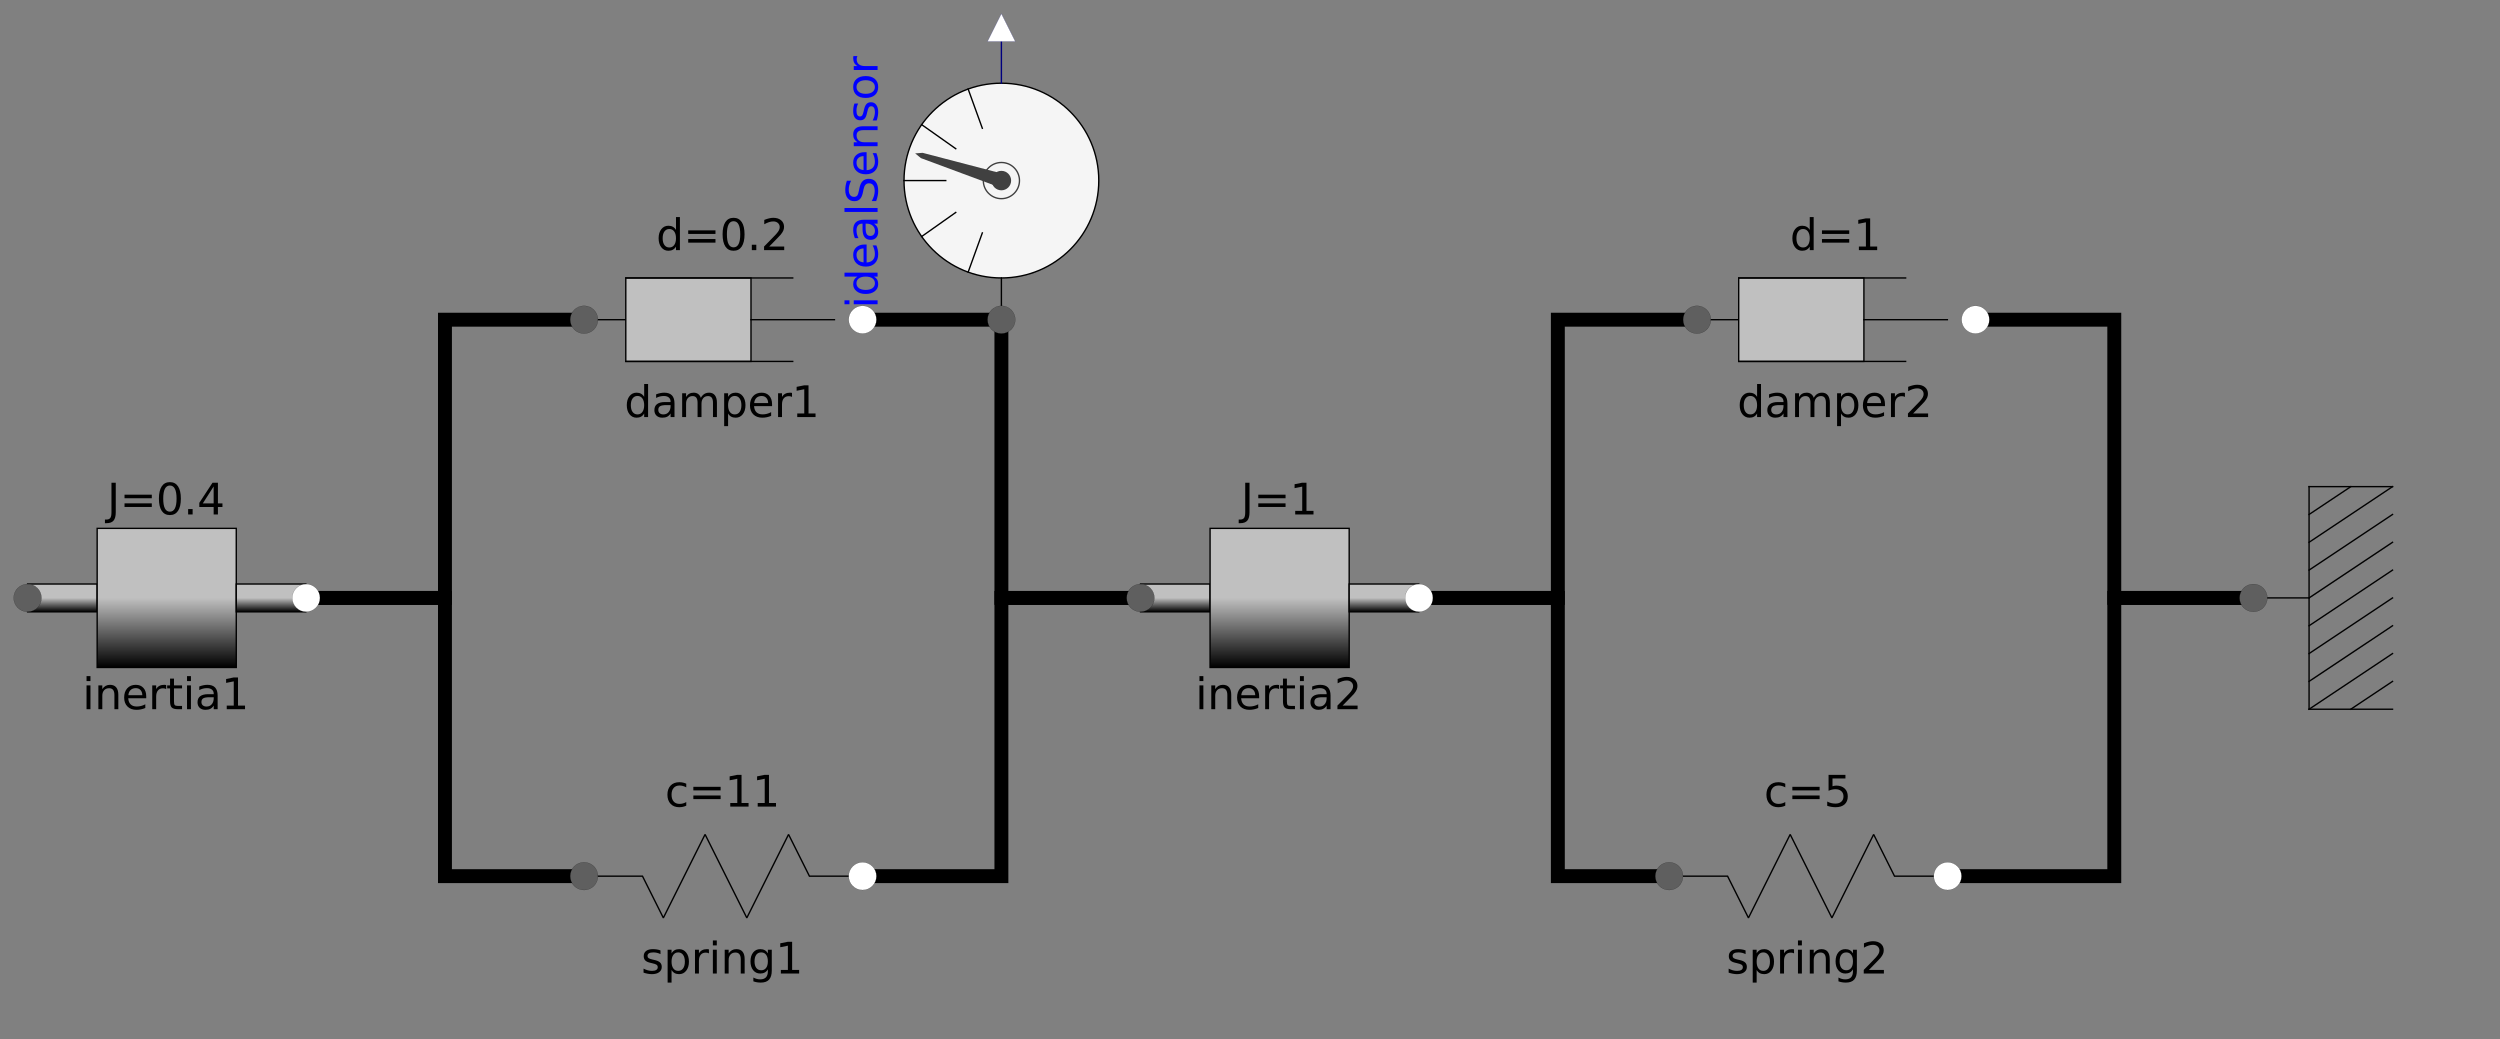 <?xml version="1.0" encoding="UTF-8"?>
<svg xmlns="http://www.w3.org/2000/svg" xmlns:xlink="http://www.w3.org/1999/xlink" width="1836.678pt" height="763.514pt" viewBox="0 0 1836.678 763.514" version="1.1">
<rect x="0" y="0" width="1836.678" height="763.514" fill="#808080" stroke="none"/>
<defs>
<g>
<symbol overflow="visible" id="glyph0-0">
<path style="stroke:none;" d="M 1.594 5.656 L 1.594 -22.562 L 17.594 -22.562 L 17.594 5.656 Z M 3.391 3.875 L 15.812 3.875 L 15.812 -20.766 L 3.391 -20.766 Z M 3.391 3.875 "/>
</symbol>
<symbol overflow="visible" id="glyph0-1">
<path style="stroke:none;" d="M 14.531 -14.844 L 14.531 -24.312 L 17.406 -24.312 L 17.406 0 L 14.531 0 L 14.531 -2.625 C 13.926 -1.582 13.16 -0.805 12.234 -0.297 C 11.316 0.203 10.211 0.453 8.922 0.453 C 6.805 0.453 5.082 -0.391 3.75 -2.078 C 2.426 -3.766 1.766 -5.984 1.766 -8.734 C 1.766 -11.484 2.426 -13.703 3.75 -15.391 C 5.082 -17.078 6.805 -17.922 8.922 -17.922 C 10.211 -17.922 11.316 -17.664 12.234 -17.156 C 13.16 -16.656 13.926 -15.883 14.531 -14.844 Z M 4.734 -8.734 C 4.734 -6.617 5.164 -4.957 6.031 -3.75 C 6.906 -2.551 8.102 -1.953 9.625 -1.953 C 11.145 -1.953 12.344 -2.551 13.219 -3.75 C 14.094 -4.957 14.531 -6.617 14.531 -8.734 C 14.531 -10.848 14.094 -12.504 13.219 -13.703 C 12.344 -14.91 11.145 -15.516 9.625 -15.516 C 8.102 -15.516 6.906 -14.91 6.031 -13.703 C 5.164 -12.504 4.734 -10.848 4.734 -8.734 Z M 4.734 -8.734 "/>
</symbol>
<symbol overflow="visible" id="glyph0-2">
<path style="stroke:none;" d="M 10.969 -8.797 C 8.645 -8.797 7.035 -8.531 6.141 -8 C 5.242 -7.469 4.797 -6.562 4.797 -5.281 C 4.797 -4.258 5.129 -3.445 5.797 -2.844 C 6.473 -2.25 7.391 -1.953 8.547 -1.953 C 10.141 -1.953 11.414 -2.516 12.375 -3.641 C 13.344 -4.773 13.828 -6.281 13.828 -8.156 L 13.828 -8.797 Z M 16.703 -9.984 L 16.703 0 L 13.828 0 L 13.828 -2.656 C 13.172 -1.594 12.352 -0.805 11.375 -0.297 C 10.395 0.203 9.195 0.453 7.781 0.453 C 5.988 0.453 4.562 -0.047 3.5 -1.047 C 2.445 -2.055 1.922 -3.406 1.922 -5.094 C 1.922 -7.062 2.578 -8.547 3.891 -9.547 C 5.211 -10.547 7.18 -11.047 9.797 -11.047 L 13.828 -11.047 L 13.828 -11.328 C 13.828 -12.648 13.391 -13.672 12.516 -14.391 C 11.648 -15.117 10.43 -15.484 8.859 -15.484 C 7.859 -15.484 6.883 -15.363 5.938 -15.125 C 4.988 -14.883 4.078 -14.523 3.203 -14.047 L 3.203 -16.703 C 4.254 -17.109 5.273 -17.41 6.266 -17.609 C 7.254 -17.816 8.219 -17.922 9.156 -17.922 C 11.688 -17.922 13.578 -17.266 14.828 -15.953 C 16.078 -14.641 16.703 -12.648 16.703 -9.984 Z M 16.703 -9.984 "/>
</symbol>
<symbol overflow="visible" id="glyph0-3">
<path style="stroke:none;" d="M 16.641 -14.141 C 17.359 -15.43 18.219 -16.383 19.219 -17 C 20.219 -17.613 21.395 -17.922 22.75 -17.922 C 24.57 -17.922 25.977 -17.281 26.969 -16 C 27.957 -14.727 28.453 -12.914 28.453 -10.562 L 28.453 0 L 25.562 0 L 25.562 -10.469 C 25.562 -12.145 25.266 -13.391 24.672 -14.203 C 24.078 -15.016 23.172 -15.422 21.953 -15.422 C 20.461 -15.422 19.285 -14.926 18.422 -13.938 C 17.555 -12.945 17.125 -11.598 17.125 -9.891 L 17.125 0 L 14.234 0 L 14.234 -10.469 C 14.234 -12.156 13.938 -13.398 13.344 -14.203 C 12.75 -15.016 11.832 -15.422 10.594 -15.422 C 9.125 -15.422 7.957 -14.922 7.094 -13.922 C 6.227 -12.93 5.797 -11.586 5.797 -9.891 L 5.797 0 L 2.906 0 L 2.906 -17.5 L 5.797 -17.5 L 5.797 -14.781 C 6.453 -15.852 7.238 -16.645 8.156 -17.156 C 9.07 -17.664 10.16 -17.922 11.422 -17.922 C 12.691 -17.922 13.77 -17.598 14.656 -16.953 C 15.551 -16.305 16.211 -15.367 16.641 -14.141 Z M 16.641 -14.141 "/>
</symbol>
<symbol overflow="visible" id="glyph0-4">
<path style="stroke:none;" d="M 5.797 -2.625 L 5.797 6.656 L 2.906 6.656 L 2.906 -17.5 L 5.797 -17.5 L 5.797 -14.844 C 6.398 -15.883 7.16 -16.656 8.078 -17.156 C 9.004 -17.664 10.109 -17.922 11.391 -17.922 C 13.516 -17.922 15.238 -17.078 16.562 -15.391 C 17.895 -13.703 18.562 -11.484 18.562 -8.734 C 18.562 -5.984 17.895 -3.766 16.562 -2.078 C 15.238 -0.391 13.516 0.453 11.391 0.453 C 10.109 0.453 9.004 0.203 8.078 -0.297 C 7.16 -0.805 6.398 -1.582 5.797 -2.625 Z M 15.578 -8.734 C 15.578 -10.848 15.141 -12.504 14.266 -13.703 C 13.398 -14.91 12.207 -15.516 10.688 -15.516 C 9.164 -15.516 7.969 -14.91 7.094 -13.703 C 6.227 -12.504 5.797 -10.848 5.797 -8.734 C 5.797 -6.617 6.227 -4.957 7.094 -3.75 C 7.969 -2.551 9.164 -1.953 10.688 -1.953 C 12.207 -1.953 13.398 -2.551 14.266 -3.75 C 15.141 -4.957 15.578 -6.617 15.578 -8.734 Z M 15.578 -8.734 "/>
</symbol>
<symbol overflow="visible" id="glyph0-5">
<path style="stroke:none;" d="M 17.984 -9.469 L 17.984 -8.062 L 4.766 -8.062 C 4.891 -6.082 5.484 -4.57 6.547 -3.531 C 7.617 -2.5 9.109 -1.984 11.016 -1.984 C 12.117 -1.984 13.188 -2.117 14.219 -2.391 C 15.258 -2.66 16.289 -3.066 17.312 -3.609 L 17.312 -0.891 C 16.281 -0.453 15.223 -0.117 14.141 0.109 C 13.055 0.336 11.957 0.453 10.844 0.453 C 8.051 0.453 5.836 -0.359 4.203 -1.984 C 2.578 -3.609 1.766 -5.805 1.766 -8.578 C 1.766 -11.441 2.535 -13.711 4.078 -15.391 C 5.629 -17.078 7.719 -17.922 10.344 -17.922 C 12.695 -17.922 14.555 -17.16 15.922 -15.641 C 17.297 -14.129 17.984 -12.07 17.984 -9.469 Z M 15.109 -10.312 C 15.086 -11.883 14.645 -13.141 13.781 -14.078 C 12.926 -15.016 11.789 -15.484 10.375 -15.484 C 8.77 -15.484 7.484 -15.031 6.516 -14.125 C 5.555 -13.219 5.004 -11.941 4.859 -10.297 Z M 15.109 -10.312 "/>
</symbol>
<symbol overflow="visible" id="glyph0-6">
<path style="stroke:none;" d="M 13.156 -14.812 C 12.832 -15 12.477 -15.133 12.094 -15.219 C 11.719 -15.312 11.301 -15.359 10.844 -15.359 C 9.219 -15.359 7.969 -14.828 7.094 -13.766 C 6.227 -12.711 5.797 -11.195 5.797 -9.219 L 5.797 0 L 2.906 0 L 2.906 -17.5 L 5.797 -17.5 L 5.797 -14.781 C 6.398 -15.844 7.188 -16.629 8.156 -17.141 C 9.125 -17.66 10.301 -17.922 11.688 -17.922 C 11.883 -17.922 12.102 -17.906 12.344 -17.875 C 12.582 -17.852 12.848 -17.816 13.141 -17.766 Z M 13.156 -14.812 "/>
</symbol>
<symbol overflow="visible" id="glyph0-7">
<path style="stroke:none;" d="M 6.141 -2.656 L 17.156 -2.656 L 17.156 0 L 2.344 0 L 2.344 -2.656 C 3.539 -3.895 5.172 -5.555 7.234 -7.641 C 9.305 -9.734 10.609 -11.082 11.141 -11.688 C 12.148 -12.82 12.852 -13.781 13.25 -14.562 C 13.656 -15.352 13.859 -16.129 13.859 -16.891 C 13.859 -18.129 13.422 -19.141 12.547 -19.922 C 11.68 -20.703 10.551 -21.094 9.156 -21.094 C 8.164 -21.094 7.117 -20.922 6.016 -20.578 C 4.922 -20.234 3.75 -19.711 2.5 -19.016 L 2.5 -22.203 C 3.77 -22.711 4.957 -23.098 6.062 -23.359 C 7.164 -23.617 8.176 -23.75 9.094 -23.75 C 11.508 -23.75 13.438 -23.145 14.875 -21.938 C 16.312 -20.727 17.031 -19.113 17.031 -17.094 C 17.031 -16.133 16.848 -15.223 16.484 -14.359 C 16.129 -13.504 15.477 -12.492 14.531 -11.328 C 14.27 -11.023 13.441 -10.148 12.047 -8.703 C 10.648 -7.266 8.68 -5.25 6.141 -2.656 Z M 6.141 -2.656 "/>
</symbol>
<symbol overflow="visible" id="glyph0-8">
<path style="stroke:none;" d="M 3.391 -14.531 L 23.422 -14.531 L 23.422 -11.906 L 3.391 -11.906 Z M 3.391 -8.156 L 23.422 -8.156 L 23.422 -5.5 L 3.391 -5.5 Z M 3.391 -8.156 "/>
</symbol>
<symbol overflow="visible" id="glyph0-9">
<path style="stroke:none;" d="M 3.969 -2.656 L 9.125 -2.656 L 9.125 -20.453 L 3.516 -19.328 L 3.516 -22.203 L 9.094 -23.328 L 12.25 -23.328 L 12.25 -2.656 L 17.406 -2.656 L 17.406 0 L 3.969 0 Z M 3.969 -2.656 "/>
</symbol>
<symbol overflow="visible" id="glyph0-10">
<path style="stroke:none;" d="M 14.172 -16.984 L 14.172 -14.266 C 13.359 -14.68 12.516 -14.992 11.641 -15.203 C 10.766 -15.41 9.859 -15.516 8.922 -15.516 C 7.492 -15.516 6.422 -15.297 5.703 -14.859 C 4.992 -14.422 4.641 -13.766 4.641 -12.891 C 4.641 -12.223 4.895 -11.695 5.406 -11.312 C 5.914 -10.938 6.941 -10.578 8.484 -10.234 L 9.469 -10.016 C 11.508 -9.578 12.957 -8.957 13.812 -8.156 C 14.676 -7.363 15.109 -6.254 15.109 -4.828 C 15.109 -3.203 14.461 -1.914 13.172 -0.969 C 11.891 -0.02 10.125 0.453 7.875 0.453 C 6.938 0.453 5.957 0.359 4.938 0.172 C 3.926 -0.004 2.859 -0.273 1.734 -0.641 L 1.734 -3.609 C 2.797 -3.055 3.844 -2.641 4.875 -2.359 C 5.906 -2.086 6.926 -1.953 7.938 -1.953 C 9.289 -1.953 10.332 -2.18 11.062 -2.641 C 11.789 -3.109 12.156 -3.766 12.156 -4.609 C 12.156 -5.391 11.891 -5.988 11.359 -6.406 C 10.836 -6.82 9.688 -7.223 7.906 -7.609 L 6.906 -7.844 C 5.125 -8.219 3.836 -8.789 3.047 -9.562 C 2.254 -10.344 1.859 -11.41 1.859 -12.766 C 1.859 -14.41 2.441 -15.68 3.609 -16.578 C 4.773 -17.473 6.43 -17.922 8.578 -17.922 C 9.641 -17.922 10.641 -17.844 11.578 -17.688 C 12.516 -17.531 13.379 -17.297 14.172 -16.984 Z M 14.172 -16.984 "/>
</symbol>
<symbol overflow="visible" id="glyph0-11">
<path style="stroke:none;" d="M 3.016 -17.5 L 5.891 -17.5 L 5.891 0 L 3.016 0 Z M 3.016 -24.312 L 5.891 -24.312 L 5.891 -20.672 L 3.016 -20.672 Z M 3.016 -24.312 "/>
</symbol>
<symbol overflow="visible" id="glyph0-12">
<path style="stroke:none;" d="M 17.562 -10.562 L 17.562 0 L 14.688 0 L 14.688 -10.469 C 14.688 -12.125 14.363 -13.363 13.719 -14.188 C 13.07 -15.008 12.102 -15.422 10.812 -15.422 C 9.258 -15.422 8.035 -14.926 7.141 -13.938 C 6.242 -12.945 5.797 -11.598 5.797 -9.891 L 5.797 0 L 2.906 0 L 2.906 -17.5 L 5.797 -17.5 L 5.797 -14.781 C 6.484 -15.832 7.289 -16.617 8.219 -17.141 C 9.156 -17.66 10.234 -17.922 11.453 -17.922 C 13.461 -17.922 14.984 -17.297 16.016 -16.047 C 17.047 -14.805 17.562 -12.977 17.562 -10.562 Z M 17.562 -10.562 "/>
</symbol>
<symbol overflow="visible" id="glyph0-13">
<path style="stroke:none;" d="M 14.531 -8.953 C 14.531 -11.035 14.098 -12.648 13.234 -13.797 C 12.379 -14.941 11.176 -15.516 9.625 -15.516 C 8.082 -15.516 6.879 -14.941 6.016 -13.797 C 5.16 -12.648 4.734 -11.035 4.734 -8.953 C 4.734 -6.879 5.16 -5.27 6.016 -4.125 C 6.879 -2.977 8.082 -2.406 9.625 -2.406 C 11.176 -2.406 12.379 -2.977 13.234 -4.125 C 14.098 -5.27 14.531 -6.879 14.531 -8.953 Z M 17.406 -2.172 C 17.406 0.805 16.742 3.02 15.422 4.469 C 14.098 5.926 12.07 6.656 9.344 6.656 C 8.332 6.656 7.379 6.578 6.484 6.422 C 5.586 6.273 4.719 6.047 3.875 5.734 L 3.875 2.938 C 4.719 3.395 5.551 3.734 6.375 3.953 C 7.195 4.172 8.035 4.281 8.891 4.281 C 10.773 4.281 12.188 3.785 13.125 2.797 C 14.062 1.816 14.531 0.332 14.531 -1.656 L 14.531 -3.078 C 13.938 -2.047 13.176 -1.273 12.25 -0.766 C 11.32 -0.254 10.211 0 8.922 0 C 6.773 0 5.047 -0.816 3.734 -2.453 C 2.422 -4.086 1.766 -6.254 1.766 -8.953 C 1.766 -11.66 2.422 -13.832 3.734 -15.469 C 5.047 -17.102 6.773 -17.922 8.922 -17.922 C 10.211 -17.922 11.32 -17.664 12.25 -17.156 C 13.176 -16.645 13.938 -15.875 14.531 -14.844 L 14.531 -17.5 L 17.406 -17.5 Z M 17.406 -2.172 "/>
</symbol>
<symbol overflow="visible" id="glyph0-14">
<path style="stroke:none;" d="M 15.609 -16.828 L 15.609 -14.141 C 14.797 -14.586 13.977 -14.922 13.156 -15.141 C 12.344 -15.367 11.52 -15.484 10.688 -15.484 C 8.82 -15.484 7.375 -14.891 6.344 -13.703 C 5.312 -12.523 4.797 -10.867 4.797 -8.734 C 4.797 -6.598 5.312 -4.938 6.344 -3.75 C 7.375 -2.57 8.82 -1.984 10.688 -1.984 C 11.52 -1.984 12.344 -2.094 13.156 -2.312 C 13.977 -2.539 14.797 -2.879 15.609 -3.328 L 15.609 -0.672 C 14.805 -0.297 13.973 -0.016 13.109 0.172 C 12.254 0.359 11.344 0.453 10.375 0.453 C 7.738 0.453 5.645 -0.375 4.094 -2.031 C 2.539 -3.688 1.766 -5.922 1.766 -8.734 C 1.766 -11.586 2.547 -13.832 4.109 -15.469 C 5.68 -17.102 7.832 -17.922 10.562 -17.922 C 11.445 -17.922 12.312 -17.828 13.156 -17.641 C 14 -17.461 14.816 -17.191 15.609 -16.828 Z M 15.609 -16.828 "/>
</symbol>
<symbol overflow="visible" id="glyph0-15">
<path style="stroke:none;" d="M 3.453 -23.328 L 15.844 -23.328 L 15.844 -20.672 L 6.344 -20.672 L 6.344 -14.953 C 6.801 -15.109 7.258 -15.223 7.719 -15.297 C 8.176 -15.379 8.633 -15.422 9.094 -15.422 C 11.695 -15.422 13.758 -14.707 15.281 -13.281 C 16.801 -11.852 17.562 -9.922 17.562 -7.484 C 17.562 -4.973 16.781 -3.02 15.219 -1.625 C 13.656 -0.238 11.453 0.453 8.609 0.453 C 7.629 0.453 6.629 0.367 5.609 0.203 C 4.598 0.035 3.551 -0.211 2.469 -0.547 L 2.469 -3.719 C 3.406 -3.207 4.375 -2.828 5.375 -2.578 C 6.375 -2.328 7.43 -2.203 8.547 -2.203 C 10.348 -2.203 11.773 -2.676 12.828 -3.625 C 13.879 -4.57 14.406 -5.859 14.406 -7.484 C 14.406 -9.109 13.879 -10.395 12.828 -11.344 C 11.773 -12.289 10.348 -12.766 8.547 -12.766 C 7.703 -12.766 6.859 -12.672 6.016 -12.484 C 5.18 -12.297 4.328 -12.004 3.453 -11.609 Z M 3.453 -23.328 "/>
</symbol>
<symbol overflow="visible" id="glyph0-16">
<path style="stroke:none;" d="M 5.859 -22.469 L 5.859 -17.5 L 11.781 -17.5 L 11.781 -15.266 L 5.859 -15.266 L 5.859 -5.766 C 5.859 -4.336 6.051 -3.422 6.438 -3.016 C 6.832 -2.609 7.629 -2.406 8.828 -2.406 L 11.781 -2.406 L 11.781 0 L 8.828 0 C 6.609 0 5.078 -0.41 4.234 -1.234 C 3.391 -2.066 2.969 -3.578 2.969 -5.766 L 2.969 -15.266 L 0.859 -15.266 L 0.859 -17.5 L 2.969 -17.5 L 2.969 -22.469 Z M 5.859 -22.469 "/>
</symbol>
<symbol overflow="visible" id="glyph0-17">
<path style="stroke:none;" d="M 3.141 -23.328 L 6.297 -23.328 L 6.297 -1.625 C 6.297 1.188 5.758 3.227 4.688 4.5 C 3.625 5.77 1.91 6.406 -0.453 6.406 L -1.656 6.406 L -1.656 3.75 L -0.672 3.75 C 0.723 3.75 1.707 3.359 2.281 2.578 C 2.852 1.797 3.141 0.395 3.141 -1.625 Z M 3.141 -23.328 "/>
</symbol>
<symbol overflow="visible" id="glyph0-18">
<path style="stroke:none;" d="M 10.172 -21.25 C 8.547 -21.25 7.32 -20.445 6.5 -18.844 C 5.688 -17.25 5.281 -14.848 5.281 -11.641 C 5.281 -8.441 5.688 -6.039 6.5 -4.438 C 7.32 -2.844 8.547 -2.047 10.172 -2.047 C 11.805 -2.047 13.031 -2.844 13.844 -4.438 C 14.664 -6.039 15.078 -8.441 15.078 -11.641 C 15.078 -14.848 14.664 -17.25 13.844 -18.844 C 13.031 -20.445 11.805 -21.25 10.172 -21.25 Z M 10.172 -23.75 C 12.785 -23.75 14.781 -22.711 16.156 -20.641 C 17.539 -18.578 18.234 -15.578 18.234 -11.641 C 18.234 -7.711 17.539 -4.711 16.156 -2.641 C 14.781 -0.578 12.785 0.453 10.172 0.453 C 7.555 0.453 5.555 -0.578 4.172 -2.641 C 2.797 -4.711 2.109 -7.711 2.109 -11.641 C 2.109 -15.578 2.797 -18.578 4.172 -20.641 C 5.555 -22.711 7.555 -23.75 10.172 -23.75 Z M 10.172 -23.75 "/>
</symbol>
<symbol overflow="visible" id="glyph0-19">
<path style="stroke:none;" d="M 3.422 -3.969 L 6.719 -3.969 L 6.719 0 L 3.422 0 Z M 3.422 -3.969 "/>
</symbol>
<symbol overflow="visible" id="glyph0-20">
<path style="stroke:none;" d="M 12.094 -20.578 L 4.125 -8.125 L 12.094 -8.125 Z M 11.266 -23.328 L 15.234 -23.328 L 15.234 -8.125 L 18.562 -8.125 L 18.562 -5.5 L 15.234 -5.5 L 15.234 0 L 12.094 0 L 12.094 -5.5 L 1.562 -5.5 L 1.562 -8.547 Z M 11.266 -23.328 "/>
</symbol>
<symbol overflow="visible" id="glyph1-0">
<path style="stroke:none;" d="M 5.656 -1.594 L -22.562 -1.594 L -22.562 -17.594 L 5.656 -17.594 Z M 3.875 -3.391 L 3.875 -15.812 L -20.766 -15.812 L -20.766 -3.391 Z M 3.875 -3.391 "/>
</symbol>
<symbol overflow="visible" id="glyph1-1">
<path style="stroke:none;" d="M -17.5 -3.016 L -17.5 -5.891 L 0 -5.891 L 0 -3.016 Z M -24.312 -3.016 L -24.312 -5.891 L -20.672 -5.891 L -20.672 -3.016 Z M -24.312 -3.016 "/>
</symbol>
<symbol overflow="visible" id="glyph1-2">
<path style="stroke:none;" d="M -14.844 -14.531 L -24.312 -14.531 L -24.312 -17.406 L 0 -17.406 L 0 -14.531 L -2.625 -14.531 C -1.582 -13.926 -0.805 -13.16 -0.297 -12.234 C 0.203 -11.316 0.453 -10.211 0.453 -8.922 C 0.453 -6.805 -0.391 -5.082 -2.078 -3.75 C -3.766 -2.426 -5.984 -1.766 -8.734 -1.766 C -11.484 -1.766 -13.703 -2.426 -15.391 -3.75 C -17.078 -5.082 -17.922 -6.805 -17.922 -8.922 C -17.922 -10.211 -17.664 -11.316 -17.156 -12.234 C -16.656 -13.16 -15.883 -13.926 -14.844 -14.531 Z M -8.734 -4.734 C -6.617 -4.734 -4.957 -5.164 -3.75 -6.031 C -2.551 -6.906 -1.953 -8.102 -1.953 -9.625 C -1.953 -11.145 -2.551 -12.344 -3.75 -13.219 C -4.957 -14.094 -6.617 -14.531 -8.734 -14.531 C -10.848 -14.531 -12.504 -14.094 -13.703 -13.219 C -14.91 -12.344 -15.516 -11.145 -15.516 -9.625 C -15.516 -8.102 -14.91 -6.906 -13.703 -6.031 C -12.504 -5.164 -10.848 -4.734 -8.734 -4.734 Z M -8.734 -4.734 "/>
</symbol>
<symbol overflow="visible" id="glyph1-3">
<path style="stroke:none;" d="M -9.469 -17.984 L -8.062 -17.984 L -8.062 -4.766 C -6.082 -4.891 -4.57 -5.484 -3.531 -6.547 C -2.5 -7.617 -1.984 -9.109 -1.984 -11.016 C -1.984 -12.117 -2.117 -13.188 -2.391 -14.219 C -2.66 -15.258 -3.066 -16.289 -3.609 -17.312 L -0.891 -17.312 C -0.453 -16.281 -0.117 -15.223 0.109 -14.141 C 0.336 -13.055 0.453 -11.957 0.453 -10.844 C 0.453 -8.051 -0.359 -5.836 -1.984 -4.203 C -3.609 -2.578 -5.805 -1.766 -8.578 -1.766 C -11.441 -1.766 -13.711 -2.535 -15.391 -4.078 C -17.078 -5.629 -17.922 -7.719 -17.922 -10.344 C -17.922 -12.695 -17.16 -14.555 -15.641 -15.922 C -14.129 -17.297 -12.07 -17.984 -9.469 -17.984 Z M -10.312 -15.109 C -11.883 -15.086 -13.141 -14.645 -14.078 -13.781 C -15.016 -12.926 -15.484 -11.789 -15.484 -10.375 C -15.484 -8.77 -15.031 -7.484 -14.125 -6.516 C -13.219 -5.555 -11.941 -5.004 -10.297 -4.859 Z M -10.312 -15.109 "/>
</symbol>
<symbol overflow="visible" id="glyph1-4">
<path style="stroke:none;" d="M -8.797 -10.969 C -8.797 -8.645 -8.531 -7.035 -8 -6.141 C -7.469 -5.242 -6.562 -4.797 -5.281 -4.797 C -4.258 -4.797 -3.445 -5.129 -2.844 -5.797 C -2.25 -6.473 -1.953 -7.391 -1.953 -8.547 C -1.953 -10.141 -2.516 -11.414 -3.641 -12.375 C -4.773 -13.344 -6.281 -13.828 -8.156 -13.828 L -8.797 -13.828 Z M -9.984 -16.703 L 0 -16.703 L 0 -13.828 L -2.656 -13.828 C -1.594 -13.172 -0.805 -12.352 -0.297 -11.375 C 0.203 -10.395 0.453 -9.195 0.453 -7.781 C 0.453 -5.988 -0.047 -4.562 -1.047 -3.5 C -2.055 -2.445 -3.406 -1.922 -5.094 -1.922 C -7.062 -1.922 -8.547 -2.578 -9.547 -3.891 C -10.547 -5.211 -11.047 -7.18 -11.047 -9.797 L -11.047 -13.828 L -11.328 -13.828 C -12.648 -13.828 -13.672 -13.391 -14.391 -12.516 C -15.117 -11.648 -15.484 -10.43 -15.484 -8.859 C -15.484 -7.859 -15.363 -6.883 -15.125 -5.938 C -14.883 -4.988 -14.523 -4.078 -14.047 -3.203 L -16.703 -3.203 C -17.109 -4.254 -17.41 -5.273 -17.609 -6.266 C -17.816 -7.254 -17.922 -8.219 -17.922 -9.156 C -17.922 -11.688 -17.266 -13.578 -15.953 -14.828 C -14.641 -16.078 -12.648 -16.703 -9.984 -16.703 Z M -9.984 -16.703 "/>
</symbol>
<symbol overflow="visible" id="glyph1-5">
<path style="stroke:none;" d="M -24.312 -3.016 L -24.312 -5.891 L 0 -5.891 L 0 -3.016 Z M -24.312 -3.016 "/>
</symbol>
<symbol overflow="visible" id="glyph1-6">
<path style="stroke:none;" d="M -22.562 -17.125 L -19.484 -17.125 C -20.055 -15.926 -20.484 -14.797 -20.766 -13.734 C -21.047 -12.672 -21.188 -11.645 -21.188 -10.656 C -21.188 -8.938 -20.852 -7.609 -20.188 -6.672 C -19.52 -5.742 -18.57 -5.281 -17.344 -5.281 C -16.312 -5.281 -15.531 -5.586 -15 -6.203 C -14.477 -6.828 -14.055 -8.004 -13.734 -9.734 L -13.344 -11.641 C -12.895 -13.992 -12.102 -15.727 -10.969 -16.844 C -9.844 -17.969 -8.332 -18.531 -6.438 -18.531 C -4.176 -18.531 -2.461 -17.77 -1.297 -16.25 C -0.129 -14.738 0.453 -12.52 0.453 -9.594 C 0.453 -8.488 0.328 -7.312 0.078 -6.062 C -0.172 -4.82 -0.539 -3.535 -1.031 -2.203 L -4.281 -2.203 C -3.562 -3.484 -3.02 -4.738 -2.656 -5.969 C -2.289 -7.195 -2.109 -8.406 -2.109 -9.594 C -2.109 -11.395 -2.461 -12.785 -3.172 -13.766 C -3.879 -14.742 -4.891 -15.234 -6.203 -15.234 C -7.348 -15.234 -8.242 -14.879 -8.891 -14.172 C -9.535 -13.473 -10.02 -12.32 -10.344 -10.719 L -10.719 -8.797 C -11.188 -6.441 -11.922 -4.738 -12.922 -3.688 C -13.922 -2.633 -15.312 -2.109 -17.094 -2.109 C -19.156 -2.109 -20.781 -2.832 -21.969 -4.281 C -23.156 -5.738 -23.75 -7.742 -23.75 -10.297 C -23.75 -11.391 -23.648 -12.504 -23.453 -13.641 C -23.254 -14.773 -22.957 -15.938 -22.562 -17.125 Z M -22.562 -17.125 "/>
</symbol>
<symbol overflow="visible" id="glyph1-7">
<path style="stroke:none;" d="M -10.562 -17.562 L 0 -17.562 L 0 -14.688 L -10.469 -14.688 C -12.125 -14.688 -13.363 -14.363 -14.188 -13.719 C -15.008 -13.07 -15.422 -12.102 -15.422 -10.812 C -15.422 -9.258 -14.926 -8.035 -13.938 -7.141 C -12.945 -6.242 -11.598 -5.797 -9.891 -5.797 L 0 -5.797 L 0 -2.906 L -17.5 -2.906 L -17.5 -5.797 L -14.781 -5.797 C -15.832 -6.484 -16.617 -7.289 -17.141 -8.219 C -17.66 -9.156 -17.922 -10.234 -17.922 -11.453 C -17.922 -13.461 -17.297 -14.984 -16.047 -16.016 C -14.805 -17.047 -12.977 -17.562 -10.562 -17.562 Z M -10.562 -17.562 "/>
</symbol>
<symbol overflow="visible" id="glyph1-8">
<path style="stroke:none;" d="M -16.984 -14.172 L -14.266 -14.172 C -14.68 -13.359 -14.992 -12.516 -15.203 -11.641 C -15.41 -10.766 -15.516 -9.859 -15.516 -8.922 C -15.516 -7.492 -15.297 -6.422 -14.859 -5.703 C -14.422 -4.992 -13.766 -4.641 -12.891 -4.641 C -12.223 -4.641 -11.695 -4.895 -11.312 -5.406 C -10.938 -5.914 -10.578 -6.941 -10.234 -8.484 L -10.016 -9.469 C -9.578 -11.508 -8.957 -12.957 -8.156 -13.812 C -7.363 -14.676 -6.254 -15.109 -4.828 -15.109 C -3.203 -15.109 -1.914 -14.461 -0.969 -13.172 C -0.02 -11.891 0.453 -10.125 0.453 -7.875 C 0.453 -6.938 0.359 -5.957 0.172 -4.938 C -0.004 -3.926 -0.273 -2.859 -0.641 -1.734 L -3.609 -1.734 C -3.055 -2.797 -2.641 -3.844 -2.359 -4.875 C -2.086 -5.906 -1.953 -6.926 -1.953 -7.938 C -1.953 -9.289 -2.18 -10.332 -2.641 -11.062 C -3.109 -11.789 -3.766 -12.156 -4.609 -12.156 C -5.391 -12.156 -5.988 -11.891 -6.406 -11.359 C -6.82 -10.836 -7.223 -9.688 -7.609 -7.906 L -7.844 -6.906 C -8.219 -5.125 -8.789 -3.836 -9.562 -3.047 C -10.344 -2.254 -11.41 -1.859 -12.766 -1.859 C -14.41 -1.859 -15.68 -2.441 -16.578 -3.609 C -17.473 -4.773 -17.922 -6.43 -17.922 -8.578 C -17.922 -9.641 -17.844 -10.641 -17.688 -11.578 C -17.531 -12.516 -17.297 -13.379 -16.984 -14.172 Z M -16.984 -14.172 "/>
</symbol>
<symbol overflow="visible" id="glyph1-9">
<path style="stroke:none;" d="M -15.484 -9.797 C -15.484 -8.254 -14.879 -7.035 -13.672 -6.141 C -12.473 -5.242 -10.828 -4.797 -8.734 -4.797 C -6.641 -4.797 -4.988 -5.238 -3.781 -6.125 C -2.582 -7.02 -1.984 -8.242 -1.984 -9.797 C -1.984 -11.328 -2.586 -12.539 -3.797 -13.438 C -5.004 -14.332 -6.648 -14.781 -8.734 -14.781 C -10.805 -14.781 -12.445 -14.332 -13.656 -13.438 C -14.875 -12.539 -15.484 -11.328 -15.484 -9.797 Z M -17.922 -9.797 C -17.922 -12.297 -17.109 -14.258 -15.484 -15.688 C -13.859 -17.113 -11.609 -17.828 -8.734 -17.828 C -5.867 -17.828 -3.617 -17.113 -1.984 -15.688 C -0.359 -14.258 0.453 -12.297 0.453 -9.797 C 0.453 -7.285 -0.359 -5.316 -1.984 -3.891 C -3.617 -2.473 -5.867 -1.766 -8.734 -1.766 C -11.609 -1.766 -13.859 -2.473 -15.484 -3.891 C -17.109 -5.316 -17.922 -7.285 -17.922 -9.797 Z M -17.922 -9.797 "/>
</symbol>
<symbol overflow="visible" id="glyph1-10">
<path style="stroke:none;" d="M -14.812 -13.156 C -15 -12.832 -15.133 -12.477 -15.219 -12.094 C -15.312 -11.719 -15.359 -11.301 -15.359 -10.844 C -15.359 -9.219 -14.828 -7.969 -13.766 -7.094 C -12.711 -6.227 -11.195 -5.797 -9.219 -5.797 L 0 -5.797 L 0 -2.906 L -17.5 -2.906 L -17.5 -5.797 L -14.781 -5.797 C -15.844 -6.398 -16.629 -7.188 -17.141 -8.156 C -17.66 -9.125 -17.922 -10.301 -17.922 -11.688 C -17.922 -11.883 -17.906 -12.102 -17.875 -12.344 C -17.852 -12.582 -17.816 -12.848 -17.766 -13.141 Z M -14.812 -13.156 "/>
</symbol>
</g>
<linearGradient id="linear0" gradientUnits="userSpaceOnUse" x1="-75" y1="0" x2="-75" y2="-10" >
<stop offset="0" style="stop-color:rgb(75.294%,75.294%,75.294%);stop-opacity:1;"/>
<stop offset="1" style="stop-color:rgb(0%,0%,0%);stop-opacity:1;"/>
</linearGradient>
<linearGradient id="linear1" gradientUnits="userSpaceOnUse" x1="0" y1="0" x2="0" y2="-50" >
<stop offset="0" style="stop-color:rgb(75.294%,75.294%,75.294%);stop-opacity:1;"/>
<stop offset="1" style="stop-color:rgb(0%,0%,0%);stop-opacity:1;"/>
</linearGradient>
<linearGradient id="linear2" gradientUnits="userSpaceOnUse" x1="75" y1="0" x2="75" y2="-10" >
<stop offset="0" style="stop-color:rgb(75.294%,75.294%,75.294%);stop-opacity:1;"/>
<stop offset="1" style="stop-color:rgb(0%,0%,0%);stop-opacity:1;"/>
</linearGradient>
<linearGradient id="linear3" gradientUnits="userSpaceOnUse" x1="-75" y1="0" x2="-75" y2="-10" >
<stop offset="0" style="stop-color:rgb(75.294%,75.294%,75.294%);stop-opacity:1;"/>
<stop offset="1" style="stop-color:rgb(0%,0%,0%);stop-opacity:1;"/>
</linearGradient>
<linearGradient id="linear4" gradientUnits="userSpaceOnUse" x1="0" y1="0" x2="0" y2="-50" >
<stop offset="0" style="stop-color:rgb(75.294%,75.294%,75.294%);stop-opacity:1;"/>
<stop offset="1" style="stop-color:rgb(0%,0%,0%);stop-opacity:1;"/>
</linearGradient>
<linearGradient id="linear5" gradientUnits="userSpaceOnUse" x1="75" y1="0" x2="75" y2="-10" >
<stop offset="0" style="stop-color:rgb(75.294%,75.294%,75.294%);stop-opacity:1;"/>
<stop offset="1" style="stop-color:rgb(0%,0%,0%);stop-opacity:1;"/>
</linearGradient>
</defs>
<g id="surface1">
<path style="fill:none;stroke-width:1;stroke-linecap:square;stroke-linejoin:miter;stroke:rgb(0%,0%,0%);stroke-opacity:1;stroke-miterlimit:2;" d="M 70 -0 L 60 -0 L 60 20 L 50 20 " transform="matrix(10.22,0,0,-10.22,940.102,439.277)"/>
<path style="fill:none;stroke-width:1;stroke-linecap:square;stroke-linejoin:miter;stroke:rgb(0%,0%,0%);stroke-opacity:1;stroke-miterlimit:2;" d="M 70 -0 L 60 -0 L 60 -20 L 48 -20 " transform="matrix(10.22,0,0,-10.22,940.102,439.277)"/>
<path style="fill:none;stroke-width:1;stroke-linecap:square;stroke-linejoin:miter;stroke:rgb(0%,0%,0%);stroke-opacity:1;stroke-miterlimit:2;" d="M 30 20 L 20 20 L 20 -0 L 10 -0 " transform="matrix(10.22,0,0,-10.22,940.102,439.277)"/>
<path style="fill:none;stroke-width:1;stroke-linecap:square;stroke-linejoin:miter;stroke:rgb(0%,0%,0%);stroke-opacity:1;stroke-miterlimit:2;" d="M 28 -20 L 20 -20 L 20 -0 L 10 -0 " transform="matrix(10.22,0,0,-10.22,940.102,439.277)"/>
<path style="fill:none;stroke-width:1;stroke-linecap:square;stroke-linejoin:miter;stroke:rgb(0%,0%,0%);stroke-opacity:1;stroke-miterlimit:2;" d="M -10 -0 L -20 -0 L -20 20 L -30 20 " transform="matrix(10.22,0,0,-10.22,940.102,439.277)"/>
<path style="fill:none;stroke-width:1;stroke-linecap:square;stroke-linejoin:miter;stroke:rgb(0%,0%,0%);stroke-opacity:1;stroke-miterlimit:2;" d="M -10 -0 L -20 -0 L -20 -20 L -30 -20 " transform="matrix(10.22,0,0,-10.22,940.102,439.277)"/>
<path style="fill:none;stroke-width:1;stroke-linecap:square;stroke-linejoin:miter;stroke:rgb(0%,0%,0%);stroke-opacity:1;stroke-miterlimit:2;" d="M -50 20 L -60 20 L -60 -0 L -70 -0 " transform="matrix(10.22,0,0,-10.22,940.102,439.277)"/>
<path style="fill:none;stroke-width:1;stroke-linecap:square;stroke-linejoin:miter;stroke:rgb(0%,0%,0%);stroke-opacity:1;stroke-miterlimit:2;" d="M -50 -20 L -60 -20 L -60 -0 L -70 -0 " transform="matrix(10.22,0,0,-10.22,940.102,439.277)"/>
<path style="fill:none;stroke-width:1;stroke-linecap:square;stroke-linejoin:miter;stroke:rgb(0%,0%,0%);stroke-opacity:1;stroke-miterlimit:2;" d="M -79.999 20.001 L 79.999 20.001 " transform="matrix(0,-1.022,-1.022,-0,1716.848,439.277)"/>
<path style="fill:none;stroke-width:1;stroke-linecap:square;stroke-linejoin:miter;stroke:rgb(0%,0%,0%);stroke-opacity:1;stroke-miterlimit:2;" d="M -79.999 20.001 L -40.002 -40.001 " transform="matrix(0,-1.022,-1.022,-0,1716.848,439.277)"/>
<path style="fill:none;stroke-width:1;stroke-linecap:square;stroke-linejoin:miter;stroke:rgb(0%,0%,0%);stroke-opacity:1;stroke-miterlimit:2;" d="M -59.999 20.001 L -20.001 -40.001 " transform="matrix(0,-1.022,-1.022,-0,1716.848,439.277)"/>
<path style="fill:none;stroke-width:1;stroke-linecap:square;stroke-linejoin:miter;stroke:rgb(0%,0%,0%);stroke-opacity:1;stroke-miterlimit:2;" d="M -40.002 20.001 L -0 -40.001 " transform="matrix(0,-1.022,-1.022,-0,1716.848,439.277)"/>
<path style="fill:none;stroke-width:1;stroke-linecap:square;stroke-linejoin:miter;stroke:rgb(0%,0%,0%);stroke-opacity:1;stroke-miterlimit:2;" d="M -20.001 20.001 L 20.001 -40.001 " transform="matrix(0,-1.022,-1.022,-0,1716.848,439.277)"/>
<path style="fill:none;stroke-width:1;stroke-linecap:square;stroke-linejoin:miter;stroke:rgb(0%,0%,0%);stroke-opacity:1;stroke-miterlimit:2;" d="M -0 20.001 L 40.001 -40.001 " transform="matrix(0,-1.022,-1.022,-0,1716.848,439.277)"/>
<path style="fill:none;stroke-width:1;stroke-linecap:square;stroke-linejoin:miter;stroke:rgb(0%,0%,0%);stroke-opacity:1;stroke-miterlimit:2;" d="M 20.001 20.001 L 59.998 -40.001 " transform="matrix(0,-1.022,-1.022,-0,1716.848,439.277)"/>
<path style="fill:none;stroke-width:1;stroke-linecap:square;stroke-linejoin:miter;stroke:rgb(0%,0%,0%);stroke-opacity:1;stroke-miterlimit:2;" d="M 40.001 20.001 L 79.999 -40.001 " transform="matrix(0,-1.022,-1.022,-0,1716.848,439.277)"/>
<path style="fill:none;stroke-width:1;stroke-linecap:square;stroke-linejoin:miter;stroke:rgb(0%,0%,0%);stroke-opacity:1;stroke-miterlimit:2;" d="M 59.998 20.001 L 79.999 -9.998 " transform="matrix(0,-1.022,-1.022,-0,1716.848,439.277)"/>
<path style="fill:none;stroke-width:1;stroke-linecap:square;stroke-linejoin:miter;stroke:rgb(0%,0%,0%);stroke-opacity:1;stroke-miterlimit:2;" d="M -79.999 -9.998 L -59.999 -40.001 " transform="matrix(0,-1.022,-1.022,-0,1716.848,439.277)"/>
<path style="fill:none;stroke-width:1;stroke-linecap:square;stroke-linejoin:miter;stroke:rgb(0%,0%,0%);stroke-opacity:1;stroke-miterlimit:2;" d="M -79.999 20.001 L -79.999 -40.001 " transform="matrix(0,-1.022,-1.022,-0,1716.848,439.277)"/>
<path style="fill:none;stroke-width:1;stroke-linecap:square;stroke-linejoin:miter;stroke:rgb(0%,0%,0%);stroke-opacity:1;stroke-miterlimit:2;" d="M 79.999 20.001 L 79.999 -40.001 " transform="matrix(0,-1.022,-1.022,-0,1716.848,439.277)"/>
<path style="fill:none;stroke-width:1;stroke-linecap:square;stroke-linejoin:miter;stroke:rgb(0%,0%,0%);stroke-opacity:1;stroke-miterlimit:2;" d="M -0 59.998 L -0 20.001 " transform="matrix(0,-1.022,-1.022,-0,1716.848,439.277)"/>
<path style="fill-rule:evenodd;fill:rgb(37.255%,37.255%,37.255%);fill-opacity:1;stroke-width:1;stroke-linecap:square;stroke-linejoin:miter;stroke:rgb(0%,0%,0%);stroke-opacity:1;stroke-miterlimit:2;" d="M 99.983 0.016 C 99.983 55.245 55.226 100.001 -0.002 100.001 C -55.23 100.001 -99.986 55.245 -99.986 0.016 C -99.986 -55.212 -55.23 -100.006 -0.002 -100.006 C 55.226 -100.006 99.983 -55.212 99.983 0.016 " transform="matrix(0,-0.102,0.102,0,1655.526,439.277)"/>
<path style="fill:none;stroke-width:1;stroke-linecap:square;stroke-linejoin:miter;stroke:rgb(0%,0%,0%);stroke-opacity:1;stroke-miterlimit:2;" d="M -100.001 -0.001 L -69.998 -0.001 " transform="matrix(1.022,0,0,-1.022,1348.916,234.87)"/>
<path style="fill-rule:evenodd;fill:rgb(75.294%,75.294%,75.294%);fill-opacity:1;stroke-width:1;stroke-linecap:square;stroke-linejoin:miter;stroke:rgb(0%,0%,0%);stroke-opacity:1;stroke-miterlimit:2;" d="M -69.998 -30 L 19.999 -30 L 19.999 29.998 L -69.998 29.998 L -69.998 -30 " transform="matrix(1.022,0,0,-1.022,1348.916,234.87)"/>
<path style="fill:none;stroke-width:1;stroke-linecap:square;stroke-linejoin:miter;stroke:rgb(0%,0%,0%);stroke-opacity:1;stroke-miterlimit:2;" d="M -69.998 29.998 L 49.998 29.998 " transform="matrix(1.022,0,0,-1.022,1348.916,234.87)"/>
<path style="fill:none;stroke-width:1;stroke-linecap:square;stroke-linejoin:miter;stroke:rgb(0%,0%,0%);stroke-opacity:1;stroke-miterlimit:2;" d="M 19.999 -0.001 L 80.001 -0.001 " transform="matrix(1.022,0,0,-1.022,1348.916,234.87)"/>
<path style="fill:none;stroke-width:1;stroke-linecap:square;stroke-linejoin:miter;stroke:rgb(0%,0%,0%);stroke-opacity:1;stroke-miterlimit:2;" d="M -69.998 -30 L 49.998 -30 " transform="matrix(1.022,0,0,-1.022,1348.916,234.87)"/>
<g style="fill:rgb(0%,0%,0%);fill-opacity:1;">
  <use xlink:href="#glyph0-1" x="1276.352" y="306.413"/>
  <use xlink:href="#glyph0-2" x="1296.463" y="306.413"/>
  <use xlink:href="#glyph0-3" x="1315.879" y="306.413"/>
  <use xlink:href="#glyph0-4" x="1346.742" y="306.413"/>
  <use xlink:href="#glyph0-5" x="1366.853" y="306.413"/>
  <use xlink:href="#glyph0-6" x="1386.346" y="306.413"/>
  <use xlink:href="#glyph0-7" x="1399.372" y="306.413"/>
</g>
<g style="fill:rgb(0%,0%,0%);fill-opacity:1;">
  <use xlink:href="#glyph0-1" x="1315.043" y="183.769"/>
  <use xlink:href="#glyph0-8" x="1335.154" y="183.769"/>
  <use xlink:href="#glyph0-9" x="1361.701" y="183.769"/>
</g>
<path style="fill-rule:evenodd;fill:rgb(37.255%,37.255%,37.255%);fill-opacity:1;stroke-width:1;stroke-linecap:square;stroke-linejoin:miter;stroke:rgb(0%,0%,0%);stroke-opacity:1;stroke-miterlimit:2;" d="M 100.011 0.007 C 100.011 55.236 55.217 99.992 -0.012 99.992 C -55.24 99.992 -99.996 55.236 -99.996 0.007 C -99.996 -55.221 -55.24 -100.016 -0.012 -100.016 C 55.217 -100.016 100.011 -55.221 100.011 0.007 " transform="matrix(0.102,0,0,0.102,1246.712,234.87)"/>
<path style="fill-rule:evenodd;fill:rgb(100%,100%,100%);fill-opacity:1;stroke-width:1;stroke-linecap:square;stroke-linejoin:miter;stroke:rgb(0%,0%,0%);stroke-opacity:1;stroke-miterlimit:2;" d="M 101.993 0.007 C 101.993 55.236 57.237 99.992 2.009 99.992 C -53.219 99.992 -98.014 55.236 -98.014 0.007 C -98.014 -55.221 -53.219 -100.016 2.009 -100.016 C 57.237 -100.016 101.993 -55.221 101.993 0.007 " transform="matrix(0.102,0,0,0.102,1451.119,234.87)"/>
<path style="fill:none;stroke-width:1;stroke-linecap:square;stroke-linejoin:miter;stroke:rgb(0%,0%,0%);stroke-opacity:1;stroke-miterlimit:2;" d="M -100.002 0 L -58.002 0 L -43 -29.999 L -13.001 29.999 L 16.998 -29.999 L 47.001 29.999 L 61.999 0 L 100.001 0 " transform="matrix(1.022,0,0,-1.022,1328.475,643.684)"/>
<g style="fill:rgb(0%,0%,0%);fill-opacity:1;">
  <use xlink:href="#glyph0-10" x="1268.254" y="715.226"/>
  <use xlink:href="#glyph0-4" x="1284.761" y="715.226"/>
  <use xlink:href="#glyph0-6" x="1304.872" y="715.226"/>
  <use xlink:href="#glyph0-11" x="1317.898" y="715.226"/>
  <use xlink:href="#glyph0-12" x="1326.701" y="715.226"/>
  <use xlink:href="#glyph0-13" x="1346.782" y="715.226"/>
  <use xlink:href="#glyph0-7" x="1366.893" y="715.226"/>
</g>
<g style="fill:rgb(0%,0%,0%);fill-opacity:1;">
  <use xlink:href="#glyph0-14" x="1295.977" y="592.581"/>
  <use xlink:href="#glyph0-8" x="1313.396" y="592.581"/>
  <use xlink:href="#glyph0-15" x="1339.943" y="592.581"/>
</g>
<path style="fill-rule:evenodd;fill:rgb(37.255%,37.255%,37.255%);fill-opacity:1;stroke-width:1;stroke-linecap:square;stroke-linejoin:miter;stroke:rgb(0%,0%,0%);stroke-opacity:1;stroke-miterlimit:2;" d="M 100.004 -0.003 C 100.004 55.225 55.21 99.981 -0.019 99.981 C -55.247 99.981 -100.003 55.225 -100.003 -0.003 C -100.003 -55.232 -55.247 -99.988 -0.019 -99.988 C 55.21 -99.988 100.004 -55.232 100.004 -0.003 " transform="matrix(0.102,0,0,0.102,1226.271,643.684)"/>
<path style="fill-rule:evenodd;fill:rgb(100%,100%,100%);fill-opacity:1;stroke-width:1;stroke-linecap:square;stroke-linejoin:miter;stroke:rgb(0%,0%,0%);stroke-opacity:1;stroke-miterlimit:2;" d="M 101.986 -0.003 C 101.986 55.225 57.23 99.981 2.002 99.981 C -53.227 99.981 -97.983 55.225 -97.983 -0.003 C -97.983 -55.232 -53.227 -99.988 2.002 -99.988 C 57.23 -99.988 101.986 -55.232 101.986 -0.003 " transform="matrix(0.102,0,0,0.102,1430.678,643.684)"/>
<path style="fill-rule:evenodd;fill:url(#linear0);stroke-width:1;stroke-linecap:square;stroke-linejoin:miter;stroke:rgb(0%,0%,0%);stroke-opacity:1;stroke-miterlimit:2;" d="M -100 -9.999 L -50 -9.999 L -50 9.998 L -100 9.998 L -100 -9.999 " transform="matrix(1.022,0,0,-1.022,940.102,439.277)"/>
<path style="fill-rule:evenodd;fill:url(#linear1);stroke-width:1;stroke-linecap:square;stroke-linejoin:miter;stroke:rgb(0%,0%,0%);stroke-opacity:1;stroke-miterlimit:2;" d="M -50 -50 L 49.999 -50 L 49.999 50 L -50 50 L -50 -50 " transform="matrix(1.022,0,0,-1.022,940.102,439.277)"/>
<path style="fill-rule:evenodd;fill:url(#linear2);stroke-width:1;stroke-linecap:square;stroke-linejoin:miter;stroke:rgb(0%,0%,0%);stroke-opacity:1;stroke-miterlimit:2;" d="M 49.999 -9.999 L 99.999 -9.999 L 99.999 9.998 L 49.999 9.998 L 49.999 -9.999 " transform="matrix(1.022,0,0,-1.022,940.102,439.277)"/>
<g style="fill:rgb(0%,0%,0%);fill-opacity:1;">
  <use xlink:href="#glyph0-11" x="878.188" y="521.038"/>
  <use xlink:href="#glyph0-12" x="886.991" y="521.038"/>
  <use xlink:href="#glyph0-5" x="907.071" y="521.038"/>
  <use xlink:href="#glyph0-6" x="926.563" y="521.038"/>
  <use xlink:href="#glyph0-16" x="939.589" y="521.038"/>
  <use xlink:href="#glyph0-11" x="952.011" y="521.038"/>
  <use xlink:href="#glyph0-2" x="960.815" y="521.038"/>
  <use xlink:href="#glyph0-7" x="980.23" y="521.038"/>
</g>
<g style="fill:rgb(0%,0%,0%);fill-opacity:1;">
  <use xlink:href="#glyph0-17" x="911.691" y="377.956"/>
  <use xlink:href="#glyph0-8" x="921.035" y="377.956"/>
  <use xlink:href="#glyph0-9" x="947.582" y="377.956"/>
</g>
<path style="fill-rule:evenodd;fill:rgb(37.255%,37.255%,37.255%);fill-opacity:1;stroke-width:1;stroke-linecap:square;stroke-linejoin:miter;stroke:rgb(0%,0%,0%);stroke-opacity:1;stroke-miterlimit:2;" d="M 99.983 0.002 C 99.983 55.23 55.227 99.986 -0.001 99.986 C -55.23 99.986 -99.986 55.23 -99.986 0.002 C -99.986 -55.226 -55.23 -99.983 -0.001 -99.983 C 55.227 -99.983 99.983 -55.226 99.983 0.002 " transform="matrix(0.102,0,0,0.102,837.899,439.277)"/>
<path style="fill-rule:evenodd;fill:rgb(100%,100%,100%);fill-opacity:1;stroke-width:1;stroke-linecap:square;stroke-linejoin:miter;stroke:rgb(0%,0%,0%);stroke-opacity:1;stroke-miterlimit:2;" d="M 102.004 0.002 C 102.004 55.23 57.209 99.986 1.981 99.986 C -53.247 99.986 -98.003 55.23 -98.003 0.002 C -98.003 -55.226 -53.247 -99.983 1.981 -99.983 C 57.209 -99.983 102.004 -55.226 102.004 0.002 " transform="matrix(0.102,0,0,0.102,1042.305,439.277)"/>
<path style="fill:none;stroke-width:1;stroke-linecap:square;stroke-linejoin:miter;stroke:rgb(0%,0%,0%);stroke-opacity:1;stroke-miterlimit:2;" d="M -99.999 -0.001 L -70 -0.001 " transform="matrix(1.022,0,0,-1.022,531.288,234.87)"/>
<path style="fill-rule:evenodd;fill:rgb(75.294%,75.294%,75.294%);fill-opacity:1;stroke-width:1;stroke-linecap:square;stroke-linejoin:miter;stroke:rgb(0%,0%,0%);stroke-opacity:1;stroke-miterlimit:2;" d="M -70 -30 L 20.001 -30 L 20.001 29.998 L -70 29.998 L -70 -30 " transform="matrix(1.022,0,0,-1.022,531.288,234.87)"/>
<path style="fill:none;stroke-width:1;stroke-linecap:square;stroke-linejoin:miter;stroke:rgb(0%,0%,0%);stroke-opacity:1;stroke-miterlimit:2;" d="M -70 29.998 L 50.001 29.998 " transform="matrix(1.022,0,0,-1.022,531.288,234.87)"/>
<path style="fill:none;stroke-width:1;stroke-linecap:square;stroke-linejoin:miter;stroke:rgb(0%,0%,0%);stroke-opacity:1;stroke-miterlimit:2;" d="M 20.001 -0.001 L 80 -0.001 " transform="matrix(1.022,0,0,-1.022,531.288,234.87)"/>
<path style="fill:none;stroke-width:1;stroke-linecap:square;stroke-linejoin:miter;stroke:rgb(0%,0%,0%);stroke-opacity:1;stroke-miterlimit:2;" d="M -70 -30 L 50.001 -30 " transform="matrix(1.022,0,0,-1.022,531.288,234.87)"/>
<g style="fill:rgb(0%,0%,0%);fill-opacity:1;">
  <use xlink:href="#glyph0-1" x="458.723" y="306.413"/>
  <use xlink:href="#glyph0-2" x="478.834" y="306.413"/>
  <use xlink:href="#glyph0-3" x="498.25" y="306.413"/>
  <use xlink:href="#glyph0-4" x="529.113" y="306.413"/>
  <use xlink:href="#glyph0-5" x="549.225" y="306.413"/>
  <use xlink:href="#glyph0-6" x="568.717" y="306.413"/>
  <use xlink:href="#glyph0-9" x="581.743" y="306.413"/>
</g>
<g style="fill:rgb(0%,0%,0%);fill-opacity:1;">
  <use xlink:href="#glyph0-1" x="482.102" y="183.769"/>
  <use xlink:href="#glyph0-8" x="502.213" y="183.769"/>
  <use xlink:href="#glyph0-18" x="528.76" y="183.769"/>
  <use xlink:href="#glyph0-19" x="548.917" y="183.769"/>
  <use xlink:href="#glyph0-7" x="558.988" y="183.769"/>
</g>
<path style="fill-rule:evenodd;fill:rgb(37.255%,37.255%,37.255%);fill-opacity:1;stroke-width:1;stroke-linecap:square;stroke-linejoin:miter;stroke:rgb(0%,0%,0%);stroke-opacity:1;stroke-miterlimit:2;" d="M 99.994 0.007 C 99.994 55.236 55.238 99.992 0.009 99.992 C -55.219 99.992 -100.014 55.236 -100.014 0.007 C -100.014 -55.221 -55.219 -100.016 0.009 -100.016 C 55.238 -100.016 99.994 -55.221 99.994 0.007 " transform="matrix(0.102,0,0,0.102,429.085,234.87)"/>
<path style="fill-rule:evenodd;fill:rgb(100%,100%,100%);fill-opacity:1;stroke-width:1;stroke-linecap:square;stroke-linejoin:miter;stroke:rgb(0%,0%,0%);stroke-opacity:1;stroke-miterlimit:2;" d="M 102.014 0.007 C 102.014 55.236 57.22 99.992 1.991 99.992 C -53.237 99.992 -97.993 55.236 -97.993 0.007 C -97.993 -55.221 -53.237 -100.016 1.991 -100.016 C 57.22 -100.016 102.014 -55.221 102.014 0.007 " transform="matrix(0.102,0,0,0.102,633.492,234.87)"/>
<path style="fill:none;stroke-width:1;stroke-linecap:square;stroke-linejoin:miter;stroke:rgb(0%,0%,0%);stroke-opacity:1;stroke-miterlimit:2;" d="M -99.999 0 L -57.999 0 L -43.001 -29.999 L -13.002 29.999 L 17.001 -29.999 L 47 29.999 L 62.002 0 L 100 0 " transform="matrix(1.022,0,0,-1.022,531.288,643.684)"/>
<g style="fill:rgb(0%,0%,0%);fill-opacity:1;">
  <use xlink:href="#glyph0-10" x="471.066" y="715.226"/>
  <use xlink:href="#glyph0-4" x="487.574" y="715.226"/>
  <use xlink:href="#glyph0-6" x="507.685" y="715.226"/>
  <use xlink:href="#glyph0-11" x="520.711" y="715.226"/>
  <use xlink:href="#glyph0-12" x="529.514" y="715.226"/>
  <use xlink:href="#glyph0-13" x="549.594" y="715.226"/>
  <use xlink:href="#glyph0-9" x="569.706" y="715.226"/>
</g>
<g style="fill:rgb(0%,0%,0%);fill-opacity:1;">
  <use xlink:href="#glyph0-14" x="488.57" y="592.581"/>
  <use xlink:href="#glyph0-8" x="505.99" y="592.581"/>
  <use xlink:href="#glyph0-9" x="532.537" y="592.581"/>
  <use xlink:href="#glyph0-9" x="552.694" y="592.581"/>
</g>
<path style="fill-rule:evenodd;fill:rgb(37.255%,37.255%,37.255%);fill-opacity:1;stroke-width:1;stroke-linecap:square;stroke-linejoin:miter;stroke:rgb(0%,0%,0%);stroke-opacity:1;stroke-miterlimit:2;" d="M 99.994 -0.003 C 99.994 55.225 55.238 99.981 0.009 99.981 C -55.219 99.981 -100.014 55.225 -100.014 -0.003 C -100.014 -55.232 -55.219 -99.988 0.009 -99.988 C 55.238 -99.988 99.994 -55.232 99.994 -0.003 " transform="matrix(0.102,0,0,0.102,429.085,643.684)"/>
<path style="fill-rule:evenodd;fill:rgb(100%,100%,100%);fill-opacity:1;stroke-width:1;stroke-linecap:square;stroke-linejoin:miter;stroke:rgb(0%,0%,0%);stroke-opacity:1;stroke-miterlimit:2;" d="M 102.014 -0.003 C 102.014 55.225 57.22 99.981 1.991 99.981 C -53.237 99.981 -97.993 55.225 -97.993 -0.003 C -97.993 -55.232 -53.237 -99.988 1.991 -99.988 C 57.22 -99.988 102.014 -55.232 102.014 -0.003 " transform="matrix(0.102,0,0,0.102,633.492,643.684)"/>
<path style="fill-rule:evenodd;fill:url(#linear3);stroke-width:1;stroke-linecap:square;stroke-linejoin:miter;stroke:rgb(0%,0%,0%);stroke-opacity:1;stroke-miterlimit:2;" d="M -100.002 -9.999 L -49.998 -9.999 L -49.998 9.998 L -100.002 9.998 L -100.002 -9.999 " transform="matrix(1.022,0,0,-1.022,122.475,439.277)"/>
<path style="fill-rule:evenodd;fill:url(#linear4);stroke-width:1;stroke-linecap:square;stroke-linejoin:miter;stroke:rgb(0%,0%,0%);stroke-opacity:1;stroke-miterlimit:2;" d="M -49.998 -50 L 50.002 -50 L 50.002 50 L -49.998 50 L -49.998 -50 " transform="matrix(1.022,0,0,-1.022,122.475,439.277)"/>
<path style="fill-rule:evenodd;fill:url(#linear5);stroke-width:1;stroke-linecap:square;stroke-linejoin:miter;stroke:rgb(0%,0%,0%);stroke-opacity:1;stroke-miterlimit:2;" d="M 50.002 -9.999 L 100.001 -9.999 L 100.001 9.998 L 50.002 9.998 L 50.002 -9.999 " transform="matrix(1.022,0,0,-1.022,122.475,439.277)"/>
<g style="fill:rgb(0%,0%,0%);fill-opacity:1;">
  <use xlink:href="#glyph0-11" x="60.562" y="521.038"/>
  <use xlink:href="#glyph0-12" x="69.366" y="521.038"/>
  <use xlink:href="#glyph0-5" x="89.446" y="521.038"/>
  <use xlink:href="#glyph0-6" x="108.938" y="521.038"/>
  <use xlink:href="#glyph0-16" x="121.964" y="521.038"/>
  <use xlink:href="#glyph0-11" x="134.386" y="521.038"/>
  <use xlink:href="#glyph0-2" x="143.19" y="521.038"/>
  <use xlink:href="#glyph0-9" x="162.605" y="521.038"/>
</g>
<g style="fill:rgb(0%,0%,0%);fill-opacity:1;">
  <use xlink:href="#glyph0-17" x="78.75" y="377.956"/>
  <use xlink:href="#glyph0-8" x="88.094" y="377.956"/>
  <use xlink:href="#glyph0-18" x="114.641" y="377.956"/>
  <use xlink:href="#glyph0-19" x="134.798" y="377.956"/>
  <use xlink:href="#glyph0-20" x="144.869" y="377.956"/>
</g>
<path style="fill-rule:evenodd;fill:rgb(37.255%,37.255%,37.255%);fill-opacity:1;stroke-width:1;stroke-linecap:square;stroke-linejoin:miter;stroke:rgb(0%,0%,0%);stroke-opacity:1;stroke-miterlimit:2;" d="M 100.004 0.002 C 100.004 55.23 55.21 99.986 -0.019 99.986 C -55.247 99.986 -100.003 55.23 -100.003 0.002 C -100.003 -55.226 -55.247 -99.983 -0.019 -99.983 C 55.21 -99.983 100.004 -55.226 100.004 0.002 " transform="matrix(0.102,0,0,0.102,20.271,439.277)"/>
<path style="fill-rule:evenodd;fill:rgb(100%,100%,100%);fill-opacity:1;stroke-width:1;stroke-linecap:square;stroke-linejoin:miter;stroke:rgb(0%,0%,0%);stroke-opacity:1;stroke-miterlimit:2;" d="M 101.986 0.002 C 101.986 55.23 57.23 99.986 2.002 99.986 C -53.227 99.986 -97.983 55.23 -97.983 0.002 C -97.983 -55.226 -53.227 -99.983 2.002 -99.983 C 57.23 -99.983 101.986 -55.226 101.986 0.002 " transform="matrix(0.102,0,0,0.102,224.678,439.277)"/>
<path style="fill-rule:evenodd;fill:rgb(96.078%,96.078%,96.078%);fill-opacity:1;stroke-width:1;stroke-linecap:square;stroke-linejoin:miter;stroke:rgb(0%,0%,0%);stroke-opacity:1;stroke-miterlimit:2;" d="M 70 0 C 70 38.66 38.659 70.001 -0.001 70.001 C -38.661 70.001 -70.002 38.66 -70.002 0 C -70.002 -38.66 -38.661 -70 -0.001 -70 C 38.659 -70 70 -38.66 70 0 " transform="matrix(0,-1.022,1.022,0,735.695,132.667)"/>
<path style="fill:none;stroke-width:1;stroke-linecap:square;stroke-linejoin:miter;stroke:rgb(0%,0%,0%);stroke-opacity:1;stroke-miterlimit:2;" d="M -0.001 70 L -0.001 40.001 " transform="matrix(0,-1.022,-1.022,-0,735.695,132.667)"/>
<path style="fill:none;stroke-width:1;stroke-linecap:square;stroke-linejoin:miter;stroke:rgb(0%,0%,0%);stroke-opacity:1;stroke-miterlimit:2;" d="M 22.901 32.801 L 40.199 57.3 " transform="matrix(0,-1.022,-1.022,-0,735.695,132.667)"/>
<path style="fill:none;stroke-width:1;stroke-linecap:square;stroke-linejoin:miter;stroke:rgb(0%,0%,0%);stroke-opacity:1;stroke-miterlimit:2;" d="M -22.899 32.801 L -40.201 57.3 " transform="matrix(0,-1.022,-1.022,-0,735.695,132.667)"/>
<path style="fill:none;stroke-width:1;stroke-linecap:square;stroke-linejoin:miter;stroke:rgb(0%,0%,0%);stroke-opacity:1;stroke-miterlimit:2;" d="M 37.6 13.702 L 65.799 23.899 " transform="matrix(0,-1.022,-1.022,-0,735.695,132.667)"/>
<path style="fill:none;stroke-width:1;stroke-linecap:square;stroke-linejoin:miter;stroke:rgb(0%,0%,0%);stroke-opacity:1;stroke-miterlimit:2;" d="M -37.598 13.702 L -65.801 23.899 " transform="matrix(0,-1.022,-1.022,-0,735.695,132.667)"/>
<path style="fill:none;stroke-width:1;stroke-linecap:square;stroke-linejoin:miter;stroke:rgb(25.098%,25.098%,25.098%);stroke-opacity:1;stroke-miterlimit:2;" d="M 13.002 0 C 13.002 7.178 7.181 12.999 -0.001 12.999 C -7.179 12.999 -13 7.178 -13 0 C -13 -7.181 -7.179 -12.999 -0.001 -12.999 C 7.181 -12.999 13.002 -7.181 13.002 0 " transform="matrix(0,-1.022,1.022,0,735.695,132.667)"/>
<path style=" stroke:none;fill-rule:evenodd;fill:rgb(25.098%,25.098%,25.098%);fill-opacity:1;" d="M 734.16 137.539 L 676.598 116.176 L 672.336 112.691 L 677.824 112.277 L 737.23 127.793 L 734.16 137.539 "/>
<path style=" stroke:none;fill-rule:evenodd;fill:rgb(25.098%,25.098%,25.098%);fill-opacity:1;" d="M 735.695 125.512 C 739.645 125.512 742.848 128.715 742.848 132.668 C 742.848 136.617 739.645 139.82 735.695 139.82 C 731.742 139.82 728.539 136.617 728.539 132.668 C 728.539 128.715 731.742 125.512 735.695 125.512 "/>
<path style="fill:none;stroke-width:1;stroke-linecap:square;stroke-linejoin:miter;stroke:rgb(0%,0%,0%);stroke-opacity:1;stroke-miterlimit:2;" d="M -70.002 -0 L -89.998 -0 " transform="matrix(0,-1.022,-1.022,-0,735.695,132.667)"/>
<path style="fill:none;stroke-width:1;stroke-linecap:square;stroke-linejoin:miter;stroke:rgb(0%,0%,49.804%);stroke-opacity:1;stroke-miterlimit:2;" d="M 70 -0 L 99.999 -0 " transform="matrix(0,-1.022,-1.022,-0,735.695,132.667)"/>
<g style="fill:rgb(0%,0%,100%);fill-opacity:1;">
  <use xlink:href="#glyph1-1" x="644.734" y="226.535"/>
  <use xlink:href="#glyph1-2" x="644.734" y="217.732"/>
  <use xlink:href="#glyph1-3" x="644.734" y="197.621"/>
  <use xlink:href="#glyph1-4" x="644.734" y="178.128"/>
  <use xlink:href="#glyph1-5" x="644.734" y="158.713"/>
  <use xlink:href="#glyph1-6" x="644.734" y="149.91"/>
  <use xlink:href="#glyph1-3" x="644.734" y="129.798"/>
  <use xlink:href="#glyph1-7" x="644.734" y="110.306"/>
  <use xlink:href="#glyph1-8" x="644.734" y="90.225"/>
  <use xlink:href="#glyph1-9" x="644.734" y="73.718"/>
  <use xlink:href="#glyph1-10" x="644.734" y="54.333"/>
</g>
<path style="fill-rule:evenodd;fill:rgb(37.255%,37.255%,37.255%);fill-opacity:1;stroke-width:1;stroke-linecap:square;stroke-linejoin:miter;stroke:rgb(0%,0%,0%);stroke-opacity:1;stroke-miterlimit:2;" d="M 100.016 0.001 C 100.016 55.23 55.221 99.986 -0.007 99.986 C -55.236 99.986 -99.992 55.23 -99.992 0.001 C -99.992 -55.227 -55.236 -99.983 -0.007 -99.983 C 55.221 -99.983 100.016 -55.227 100.016 0.001 " transform="matrix(0,-0.102,0.102,0,735.695,234.87)"/>
<path style="fill-rule:evenodd;fill:rgb(100%,100%,100%);fill-opacity:1;stroke-width:1;stroke-linecap:square;stroke-linejoin:miter;stroke:rgb(0%,0%,49.804%);stroke-opacity:1;stroke-miterlimit:2;" d="M -100.012 99.983 L 99.995 -0.001 L -100.012 -99.986 L -100.012 99.983 " transform="matrix(0,-0.102,-0.102,-0,735.695,20.243)"/>
</g>
</svg>
